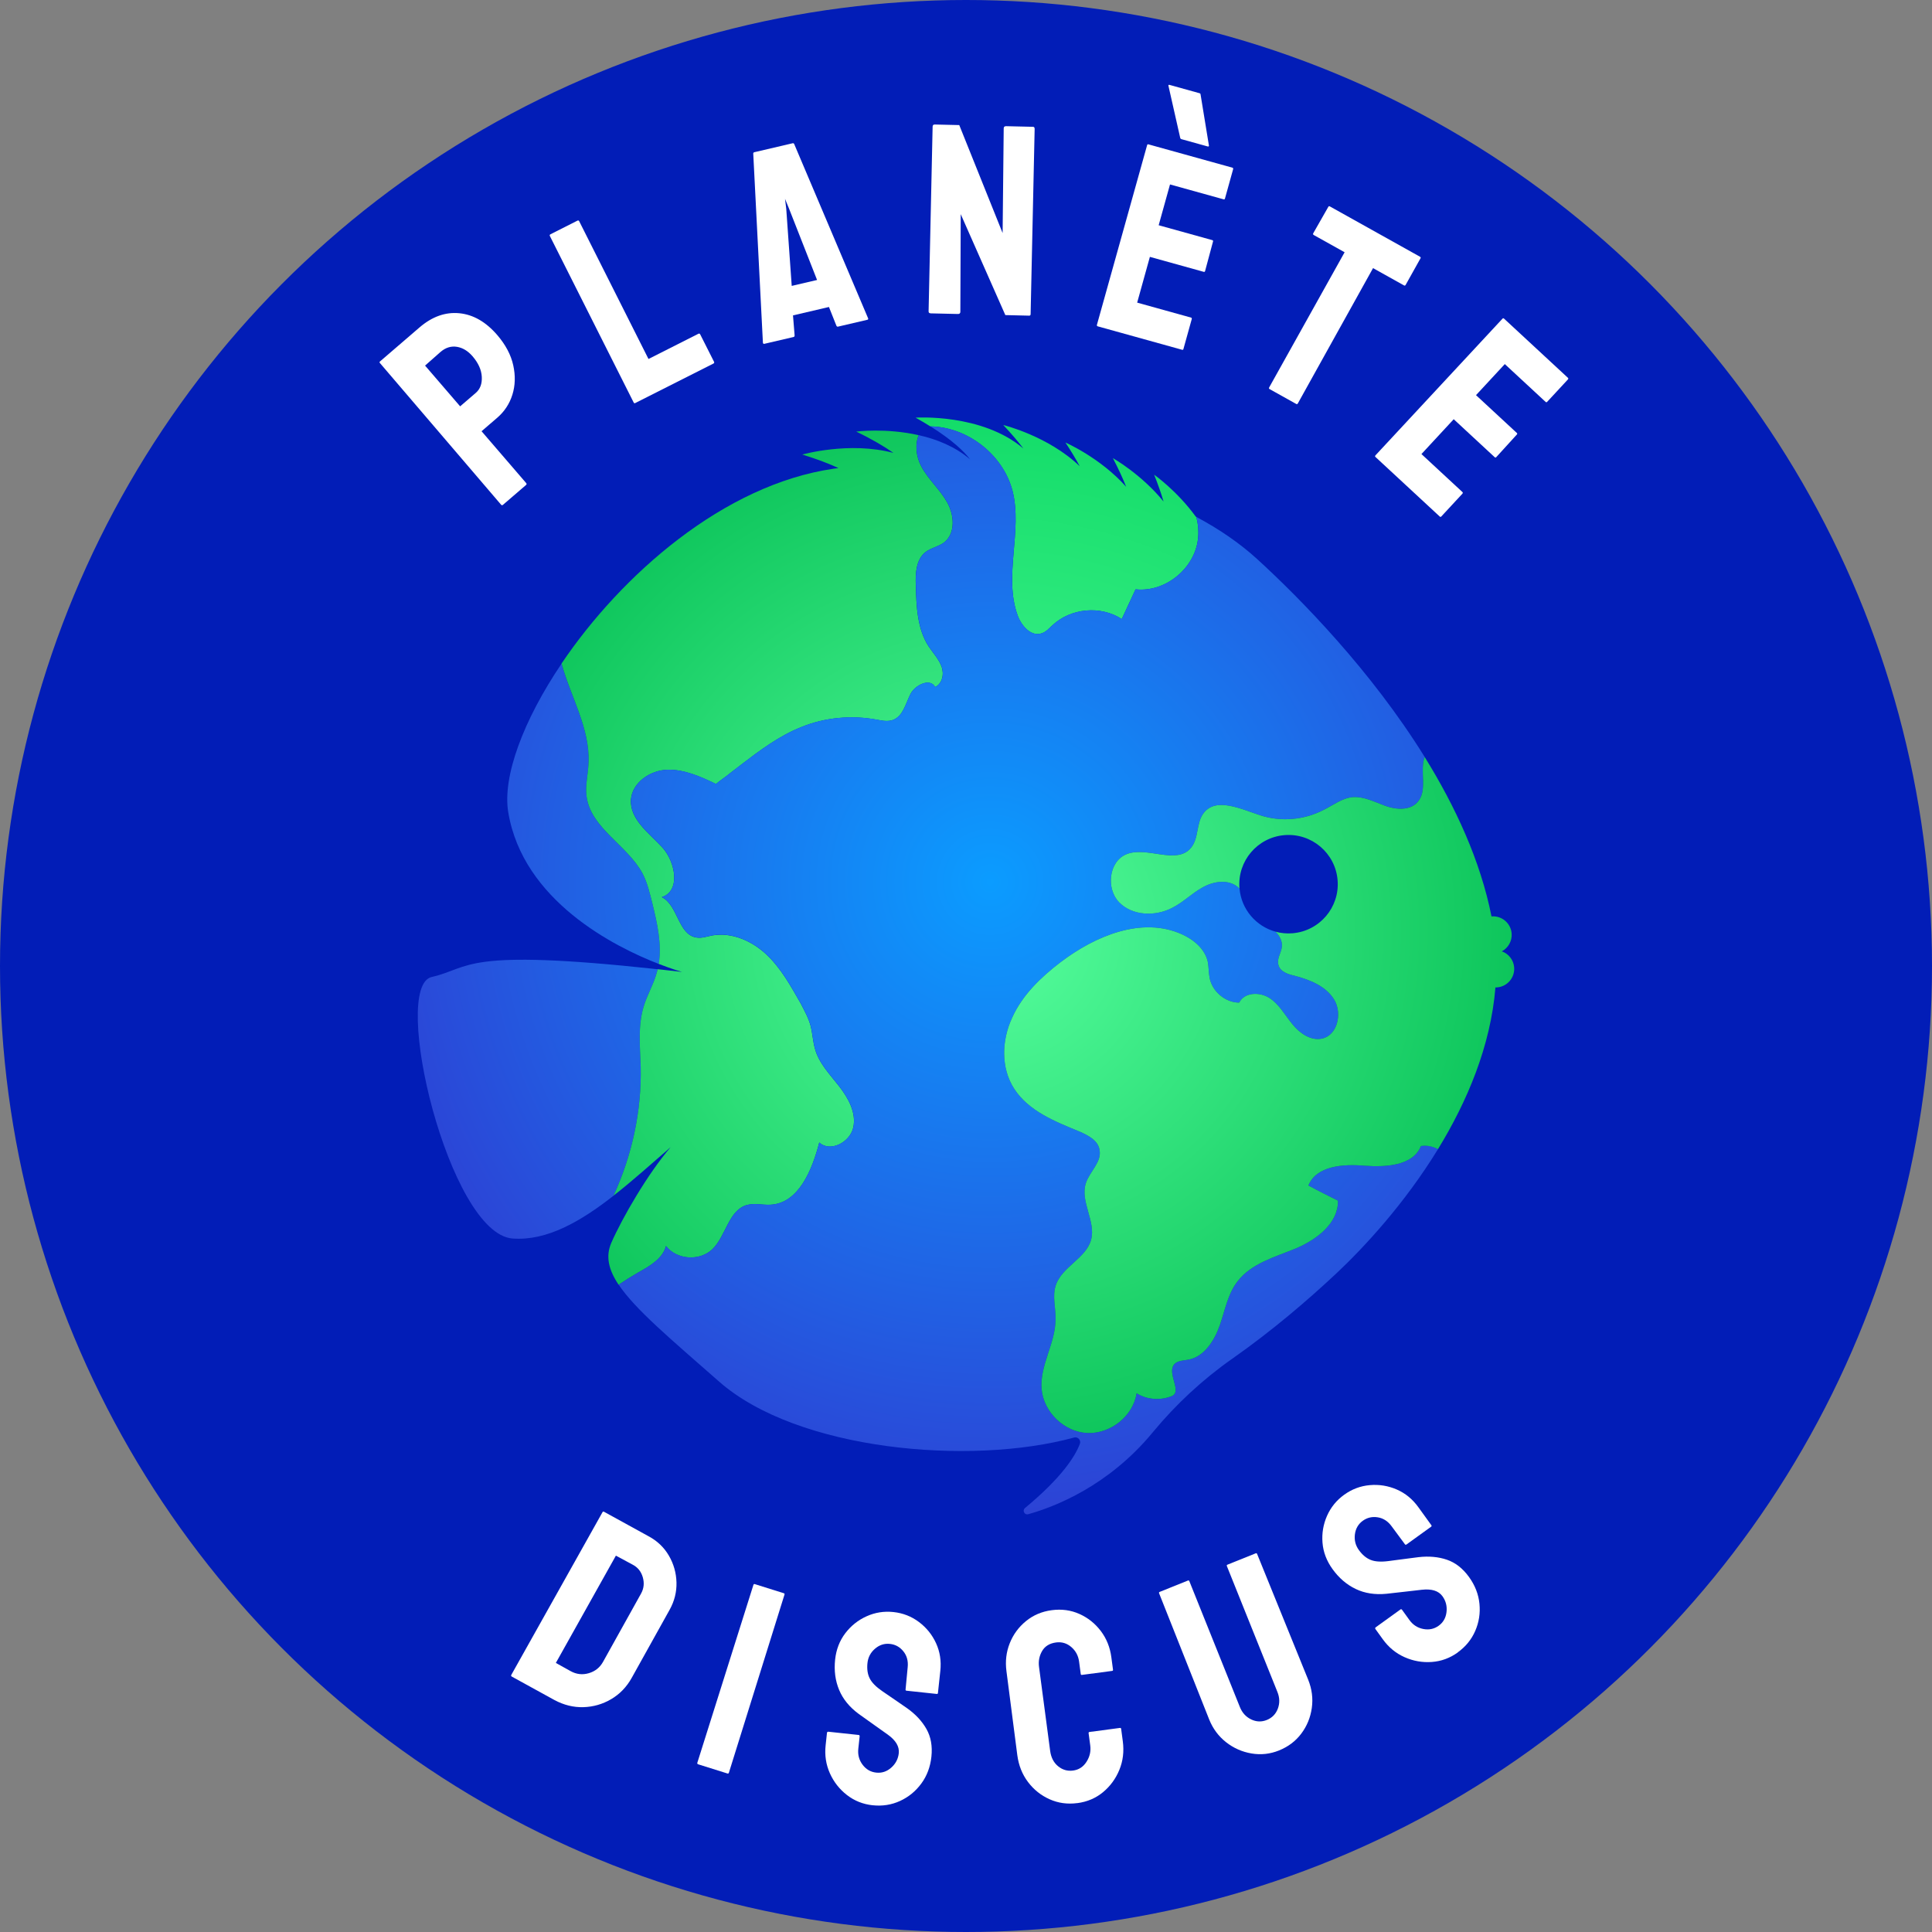 <?xml version="1.0" encoding="UTF-8"?>
<svg id="b" data-name="Calque 2" xmlns="http://www.w3.org/2000/svg" xmlns:xlink="http://www.w3.org/1999/xlink" viewBox="0 0 925.44 925.44">
  <rect x="0" y="0" width="925.44" height="925.44" fill="#808080" stroke="none"/>
  <defs>
    <style>
      .j {
        fill: url(#e);
      }

      .j, .k, .l, .m, .n, .o, .p, .q {
        stroke-width: 0px;
      }

      .k {
        fill: url(#g);
      }

      .l {
        fill: url(#i);
      }

      .m {
        fill: url(#h);
      }

      .n {
        fill: #fff;
      }

      .o {
        fill: #021db7;
      }

      .p {
        fill: url(#d);
      }

      .q {
        fill: url(#f);
      }
    </style>
    <radialGradient id="d" data-name="Dégradé sans nom 7" cx="474.27" cy="422.42" fx="474.27" fy="422.42" r="529.26" gradientUnits="userSpaceOnUse">
      <stop offset="0" stop-color="#0b9cff"/>
      <stop offset="1" stop-color="#4500b6"/>
    </radialGradient>
    <radialGradient id="e" data-name="Dégradé sans nom 7" cx="474.27" cy="422.42" fx="474.27" fy="422.42" r="529.26" xlink:href="#d"/>
    <radialGradient id="f" data-name="Dégradé sans nom 212" cx="474.27" cy="446.23" fx="474.27" fy="446.23" r="255.14" gradientUnits="userSpaceOnUse">
      <stop offset="0" stop-color="#57ff9e"/>
      <stop offset="1" stop-color="#0cc45a"/>
    </radialGradient>
    <radialGradient id="g" data-name="Dégradé sans nom 105" cx="473.14" cy="465.51" fx="473.14" fy="465.51" r="290.3" gradientUnits="userSpaceOnUse">
      <stop offset="0" stop-color="#57ff9e"/>
      <stop offset="1" stop-color="#0dd964"/>
    </radialGradient>
    <radialGradient id="h" data-name="Dégradé sans nom 7" cx="474.27" cy="422.42" fx="474.27" fy="422.42" r="529.26" xlink:href="#d"/>
    <radialGradient id="i" data-name="Dégradé sans nom 212" cx="474.27" cy="446.23" fx="474.27" fy="446.23" r="255.14" xlink:href="#f"/>
  </defs>
  <g id="c" data-name="Calque 1">
    <g>
      <circle class="o" cx="462.72" cy="462.72" r="462.72"/>
      <g>
        <g>
          <path class="p" d="m293.87,572.77c-15.7,12.29-31.9,21.71-48.32,20.49-30.57-2.28-58.68-120.76-38.76-125.28,19.16-4.37,14.04-13.93,108.23-3.71-.09.38-.18.75-.28,1.13-1.53,5.96-4.78,11.15-6.5,17.03-2.71,9.11-1.65,18.99-1.34,28.53.49,21.25-4.13,42.52-13.03,61.81Z"/>
          <path class="j" d="m315.54,461.74c-21.03-8.18-65.07-30.16-72.1-72.76-2.8-16.99,7.19-43.89,25.56-71.11,4.36,15.92,13.65,31.11,12.92,47.48-.15,5.44-1.7,10.94-.92,16.34,2.13,15.18,19.61,23.26,26.82,36.81,2.35,4.5,3.49,9.6,4.73,14.51,2.29,9.37,4.54,19.24,2.99,28.75Z"/>
        </g>
        <g>
          <path class="q" d="m447.94,329.11c-2.35-4.49-9.6-1.09-11.85,3.4-2.33,4.69-3.58,10.54-8.28,12.33-2.49.95-5.23.4-7.97-.13-12.08-2.22-24.76-1.03-36,3.56-10.59,4.19-19.94,11.22-29.02,18.16-1.73,1.29-3.54,2.78-5.27,4.06-2.16,1.77-4.45,3.27-6.62,5.05-7.35-3.54-15.18-7.05-23.32-6.81-8.14.25-16.7,6.04-17.38,14.22-.63,9.58,8.62,16.03,15.1,23.07,6.28,6.94,8.74,20.89-.33,23.7,7.84,3.98,7.77,17.93,16.54,19.35,2.54.46,5.03-.49,7.54-.97,9.48-1.71,19.22,2.66,26.14,9.21,6.92,6.55,11.58,15.06,16.34,23.38,1.83,3.58,3.75,6.96,4.76,10.85.9,3.61,1.06,7.35,2.04,10.78,1.88,7.04,7.26,12.44,11.62,18.06,4.36,5.62,8.3,12.67,6.73,19.75-1.58,7.1-11.11,11.98-16.28,7.14-3.39,13.16-9.93,29.26-23.49,29.82-3.74.16-7.43-.81-11.05.09-8.88,2.42-10.06,14.74-16.62,21.2-6.04,5.78-17.02,5.21-22.26-1.5-1.53,5.96-7.75,9.59-13.24,12.63-3.22,1.87-6.37,3.85-9.45,5.91-4.89-7.32-6.29-13.73-3.48-20.14,5.24-11.95,17.51-33.16,28.42-45.79-8.91,7.68-18.06,15.98-27.39,23.26,8.9-19.28,13.52-40.55,13.03-61.81-.31-9.54-1.37-19.42,1.34-28.53,1.72-5.88,4.97-11.07,6.5-17.03.1-.38.2-.75.28-1.13,3.73.4,7.62.84,11.67,1.31,0,0-4.38-1.2-11.16-3.84,1.54-9.51-.7-19.38-2.99-28.75-1.24-4.9-2.38-10.01-4.73-14.51-7.21-13.55-24.69-21.63-26.82-36.81-.78-5.4.76-10.89.92-16.34.74-16.37-8.56-31.56-12.92-47.48,28.65-42.45,77.68-85.68,130.36-93.32.76-.1,1.52-.2,2.28-.3-4.56-2.11-10.22-4.29-17.32-6.47,0,0,22.43-6.42,43.66-.79-4.37-3.07-10.15-6.51-17.85-10.22,0,0,14.3-1.84,29.99,1.74-1.97,4.38-1.25,10.33,1.17,14.88,3.36,6.33,8.99,11.15,12.42,17.28,3.45,6.13,4.09,14.91-1.54,19.27-2.73,1.98-6.45,2.61-8.99,4.68-4.34,3.55-4.73,10.03-4.49,15.64.24,10.2.69,20.95,6.09,29.33,2.2,3.28,4.85,6.08,6.21,9.67,1.36,3.6.44,8.23-3.05,9.87Z"/>
          <path class="k" d="m543.94,282.31c-2.14,4.77-4.47,9.46-6.61,14.23-10.11-6.6-24.47-5.25-33.21,2.98-1.54,1.38-3.06,3.22-5.18,3.86-4.89,1.7-9.5-3.34-11.39-8.32-7.07-19,2.42-40.66-2.6-60.11-4.61-17.33-21.59-30.4-39.3-30.7-2.15-1.35-4.5-2.75-7.08-4.19,0,0,31.8-2.15,51.64,14.79-2.56-3.36-5.72-7.1-9.65-11.27,0,0,21.47,5.22,36.64,19.75-1.83-3.39-4.08-7.15-6.85-11.35,0,0,16.68,7.24,29.09,21.2-1.58-3.99-3.65-8.52-6.36-13.72.41.23,13.7,7.81,24.22,20.71,0,.01.03.01.04.03-1.12-3.78-2.58-8.02-4.5-12.82,0,0,10.94,7.7,19.94,20.1.08.04.17.09.25.14.89,3.35,1.21,6.85.82,10.49-1.56,14.21-15.69,25.75-29.9,24.19Z"/>
        </g>
        <path class="m" d="m680.65,548.95c-3.82,9.51-16.72,10.15-26.95,9.45-10.16-.89-23.14-.06-26.95,9.46,4.79,2.61,9.47,4.94,14.16,7.27.17,10.85-10.18,18.59-20.11,22.85-10.13,4.16-21.33,7.17-27.91,15.68-4.8,6.1-6.07,14.02-8.66,21.34-2.52,7.13-7.35,14.82-14.87,16.27-2.51.48-5.7.42-7.11,2.54-3.1,4.34,4.1,12.85-.97,14.93-5.33,2.19-11.82,1.8-16.82-1.36-1.7,10.93-12.39,19.43-23.46,19.05-11.07-.38-21.02-9.9-22.04-20.91-1.04-11.47,6.76-22.2,6.65-33.71.14-5.44-1.57-10.8.08-16.02,2.9-9.01,14.54-12.97,16.97-21.97,2.35-8.81-5.35-18.22-2.53-27.05,1.82-5.6,7.81-10.26,6.54-16.1-.75-4.47-5.44-6.8-9.45-8.6-11.81-4.84-24.48-9.84-31.39-20.52-6.5-10.02-6.03-23.34-.96-34.14,4.89-10.88,13.72-19.3,23.16-26.52,16.7-12.69,38.98-21.95,58.07-13.38,5.72,2.57,11.06,7.03,12.44,13.15.48,2.51.4,5.23.88,7.74,1.21,6.5,7.52,11.86,14.17,11.86,2.5-5.07,9.9-5.19,14.52-2.19,4.62,2.99,7.36,8.12,10.91,12.46,3.37,4.26,8.76,8.06,14.06,7,7.53-1.44,9.99-12.02,6.06-18.6-3.93-6.58-11.73-9.63-19.11-11.57-3.12-.71-6.73-1.87-7.61-5.02-.96-2.96,1.18-5.67,1.61-8.68.32-2.94-1.04-5.28-3.08-7.39-9.2-2.53-16.3-10.56-17.2-20.6-.25-.26-.49-.5-.76-.73-4.47-3.84-11.55-2.9-16.77.04-5.13,2.74-9.43,7.23-14.75,9.89-8.07,4.18-18.95,3.88-25.41-2.69-6.26-6.48-5.02-19.46,3.45-22.99,9.86-4.06,24,5.28,30.97-3.07,3.92-4.66,2.4-11.99,6.14-16.74,5.96-7.65,17.8-1.86,27.01,1.12,9.78,3.24,20.98,2.31,30.24-2.49,4.69-2.25,9.04-5.81,14.26-6.21,5.42-.31,10.41,2.38,15.54,4.23,5.13,1.85,11.61,2.23,15.2-1.67,5.25-5.61,1.02-14.9,3.54-21.81-25.62-41.3-59.44-75.76-80.16-94.7-8.22-7.51-18.05-14.3-29.2-20.25.89,3.35,1.21,6.85.82,10.49-1.56,14.21-15.69,25.75-29.9,24.19-2.14,4.77-4.47,9.46-6.61,14.23-10.11-6.6-24.47-5.25-33.21,2.98-1.54,1.38-3.06,3.22-5.18,3.86-4.89,1.7-9.5-3.34-11.4-8.32-7.07-19,2.42-40.66-2.6-60.11-4.61-17.33-21.59-30.4-39.3-30.7,10.37,6.49,15.96,11.83,18.97,15.76-7.24-6.15-16.07-9.62-24.49-11.52-1.97,4.38-1.25,10.33,1.17,14.88,3.36,6.33,8.99,11.15,12.42,17.28,3.45,6.13,4.09,14.91-1.54,19.27-2.73,1.98-6.45,2.61-8.99,4.68-4.34,3.55-4.73,10.03-4.49,15.64.24,10.2.69,20.95,6.09,29.33,2.2,3.28,4.85,6.08,6.21,9.67,1.36,3.6.44,8.23-3.05,9.87-2.35-4.49-9.6-1.09-11.85,3.4-2.33,4.69-3.58,10.54-8.28,12.33-2.49.95-5.23.4-7.97-.13-12.08-2.22-24.76-1.03-36,3.56-10.59,4.19-19.94,11.22-29.02,18.16-1.73,1.29-3.54,2.78-5.27,4.06-2.16,1.77-4.45,3.27-6.62,5.05-7.35-3.54-15.18-7.05-23.32-6.81-8.14.25-16.7,6.04-17.38,14.22-.63,9.58,8.62,16.03,15.1,23.07,6.28,6.94,8.74,20.89-.33,23.7,7.84,3.98,7.77,17.93,16.54,19.35,2.54.46,5.03-.49,7.54-.97,9.48-1.71,19.22,2.66,26.14,9.21,6.92,6.55,11.58,15.07,16.34,23.38,1.83,3.58,3.75,6.96,4.76,10.85.9,3.61,1.06,7.35,2.04,10.78,1.88,7.04,7.26,12.44,11.62,18.06,4.36,5.62,8.3,12.66,6.73,19.75-1.58,7.1-11.11,11.98-16.28,7.14-3.39,13.16-9.93,29.26-23.49,29.82-3.74.16-7.43-.81-11.04.09-8.88,2.42-10.06,14.74-16.62,21.2-6.04,5.78-17.02,5.21-22.26-1.5-1.53,5.96-7.75,9.59-13.24,12.63-3.22,1.87-6.37,3.85-9.45,5.91,7.92,11.85,24.98,26.08,48.11,46.42,37.43,32.92,120.07,40.42,169.98,26.8l.03-.02c1.83-.5,3.46,1.28,2.78,3.06-2.28,5.98-8.69,16.15-26.27,30.7-1.42,1.18-.25,3.48,1.53,2.98,12.43-3.46,38.25-13.35,59.49-39.03.07-.09.15-.17.21-.25,11.07-13.4,23.87-25.27,38.11-35.25,19.33-13.56,36.36-28.25,49.72-40.75,13.24-12.41,32.77-33.46,48.8-59.65-2.51-1.32-5.29-1.92-8.16-1.5Z"/>
        <path class="l" d="m725.3,463.43c-.28-3.64-2.69-6.59-5.91-7.73,3.02-1.61,4.96-4.9,4.7-8.52-.37-4.91-4.64-8.58-9.54-8.22-.04,0-.07,0-.11.01-5.27-26.63-17.3-52.65-32.04-76.41-2.52,6.91,1.71,16.2-3.54,21.81-3.59,3.9-10.07,3.52-15.2,1.67-5.13-1.85-10.12-4.54-15.54-4.23-5.22.4-9.57,3.96-14.26,6.21-9.25,4.8-20.46,5.73-30.24,2.49-9.21-2.99-21.06-8.78-27.01-1.12-3.74,4.75-2.22,12.08-6.14,16.74-6.96,8.35-21.11-.99-30.97,3.07-8.47,3.54-9.71,16.51-3.45,22.99,6.45,6.57,17.33,6.87,25.41,2.69,5.32-2.66,9.62-7.15,14.75-9.89,5.22-2.94,12.3-3.89,16.77-.04.27.23.52.47.76.73,0-.08-.02-.15-.03-.24-1.05-12.99,8.62-24.36,21.6-25.41,12.99-1.05,24.36,8.63,25.41,21.61,1.05,12.98-8.63,24.35-21.61,25.4-2.83.23-5.58-.05-8.17-.77,2.04,2.11,3.4,4.45,3.08,7.39-.43,3.01-2.57,5.72-1.61,8.68.88,3.15,4.49,4.31,7.61,5.02,7.38,1.94,15.19,4.98,19.11,11.57,3.93,6.57,1.47,17.16-6.06,18.6-5.3,1.07-10.69-2.73-14.06-7-3.55-4.35-6.29-9.48-10.91-12.46-4.62-3-12.01-2.87-14.52,2.19-6.65,0-12.96-5.36-14.17-11.86-.48-2.51-.4-5.23-.88-7.74-1.38-6.12-6.72-10.58-12.44-13.15-19.09-8.57-41.37.69-58.07,13.38-9.44,7.22-18.26,15.65-23.16,26.52-5.07,10.8-5.55,24.12.96,34.14,6.91,10.68,19.57,15.68,31.39,20.52,4.01,1.8,8.69,4.12,9.45,8.6,1.27,5.84-4.72,10.5-6.54,16.1-2.82,8.83,4.88,18.25,2.53,27.05-2.43,9-14.07,12.96-16.97,21.97-1.66,5.22.06,10.59-.08,16.02.11,11.51-7.69,22.23-6.65,33.71,1.02,11.01,10.97,20.52,22.04,20.91,11.07.37,21.76-8.12,23.46-19.05,5,3.16,11.48,3.54,16.82,1.36,5.07-2.08-2.13-10.59.97-14.93,1.42-2.12,4.6-2.06,7.11-2.54,7.52-1.45,12.35-9.14,14.87-16.27,2.59-7.32,3.86-15.24,8.66-21.34,6.57-8.51,17.77-11.52,27.91-15.68,9.93-4.25,20.29-11.99,20.11-22.85-4.69-2.33-9.37-4.67-14.16-7.27,3.82-9.52,16.8-10.35,26.95-9.46,10.23.7,23.14.06,26.95-9.45,2.87-.42,5.65.18,8.16,1.5,13.92-22.72,25.22-49.31,27.52-77.46.25,0,.5,0,.75-.02,4.9-.37,8.58-4.64,8.22-9.54Z"/>
      </g>
      <g>
        <path class="n" d="m240.93,241.81c-.33.28-.63.26-.92-.07l-58.05-67.87c-.22-.26-.21-.51.05-.73l18.92-16.28c6.04-5.2,12.41-7.47,19.09-6.82,6.68.66,12.73,4.14,18.16,10.44,4.01,4.67,6.57,9.5,7.67,14.5,1.1,5,.96,9.69-.41,14.07-1.37,4.38-3.8,8.07-7.28,11.07l-7.49,6.44,21.37,24.83c.28.33.26.63-.07.92l-11.04,9.5Zm-20.52-47.17l7.49-6.44c2.1-1.81,3.06-4.38,2.88-7.71-.18-3.33-1.65-6.61-4.42-9.83-2.21-2.56-4.7-4.07-7.5-4.53-2.79-.45-5.41.36-7.84,2.45l-7.41,6.54,16.79,19.51Z"/>
        <path class="n" d="m304.26,193.09c-.31.16-.56.04-.76-.35l-40.09-79.66c-.2-.39-.1-.68.29-.87l12.88-6.51c.39-.2.68-.1.87.29l33.18,65.97,23.9-12.08c.39-.19.68-.1.87.29l6.62,13.11c.2.39.1.68-.29.87l-37.48,18.93Z"/>
        <path class="n" d="m365.44,164.2l-4.63-90.63c0-.36.18-.58.51-.66l18.35-4.29c.34-.08.59.04.75.36l35.39,83.45c.18.4.06.65-.36.75l-14.05,3.28c-.34.08-.6-.08-.78-.49l-3.55-8.92-17.22,4.02.77,9.57c.01.44-.15.7-.48.78l-14.05,3.28c-.34.08-.55-.09-.65-.51Zm13.79-27.25l12.15-2.84-13.5-34.36-1.85-4.5.59,4.8,2.62,36.9Z"/>
        <path class="n" d="m445.82,150.09c-.69-.02-1.03-.33-1.02-.93l1.93-88.51c.02-.69.37-1.03,1.06-1.01l11.7.27,20.77,51.72.52-50.18c.02-.69.41-1.03,1.19-1.01l12.87.3c.52.01.77.36.76,1.06l-1.93,88.64c-.01.52-.24.77-.67.76l-11.44-.27-21.37-48.35-.18,46.81c-.02.69-.41,1.03-1.19,1.01l-13-.3Z"/>
        <path class="n" d="m525.78,156.3c-.33-.09-.44-.35-.33-.77l24.03-86.02c.09-.33.3-.46.64-.36l40.21,11.17c.33.09.44.35.33.77l-3.9,14.03c-.09.33-.31.45-.64.36l-25.68-7.13-5.43,19.54,25.68,7.13c.33.09.45.31.36.64l-3.81,14.19c-.09.33-.31.45-.64.36l-25.8-7.17-6.09,21.92,25.8,7.17c.33.09.44.35.33.77l-3.97,14.28c-.09.34-.31.46-.64.36l-40.46-11.24Zm40.14-89.64c-.33-.09-.54-.33-.61-.71l-5.63-24.9c-.08-.38.14-.5.64-.36l14.28,3.97c.33.09.49.32.49.67l4,24.45c-.01.36-.22.48-.64.36l-12.53-3.48Z"/>
        <path class="n" d="m608.11,186.35c-.3-.17-.35-.44-.14-.82l36.11-64.7-14.76-8.24c-.38-.21-.46-.5-.25-.88l7.21-12.65c.17-.3.4-.37.71-.2l43.14,24.08c.38.21.48.47.31.77l-7.1,12.71c-.21.38-.47.48-.77.31l-14.87-8.3-36,64.77c-.21.38-.47.48-.77.31l-12.83-7.16Z"/>
        <path class="n" d="m658.84,218.9c-.25-.24-.23-.51.06-.83l60.8-65.42c.23-.25.48-.27.74-.03l30.61,28.36c.25.24.23.51-.06.83l-9.9,10.68c-.24.25-.48.26-.73.03l-19.55-18.12-13.79,14.88,19.55,18.11c.25.23.26.48.03.73l-9.89,10.86c-.24.25-.48.26-.73.03l-19.64-18.2-15.46,16.69,19.64,18.2c.25.24.23.51-.06.83l-10.07,10.87c-.24.25-.48.26-.74.03l-30.8-28.54Z"/>
      </g>
      <g>
        <path class="n" d="m245.19,803.12c-.38-.21-.46-.5-.25-.88l43.67-77.9c.17-.3.4-.37.71-.2l21.3,11.71c4.21,2.24,7.46,5.35,9.77,9.31,2.31,3.96,3.52,8.24,3.65,12.82.12,4.58-.97,8.96-3.29,13.12l-18.15,32.6c-2.45,4.39-5.73,7.8-9.85,10.21-4.12,2.42-8.55,3.69-13.29,3.83-4.74.14-9.37-1-13.87-3.41l-20.39-11.21Zm21.07-6.57l7.04,3.92c2.8,1.56,5.72,1.89,8.74,1,3.03-.89,5.3-2.7,6.82-5.43l18.21-32.71c1.35-2.42,1.63-5.02.84-7.79-.79-2.77-2.42-4.79-4.88-6.07l-8.01-4.31-28.76,51.39Z"/>
        <path class="n" d="m334.47,845.13c-.42-.13-.56-.4-.43-.81l26.86-85.18c.1-.33.32-.44.65-.34l13.89,4.36c.33.1.44.32.34.65l-26.61,85.25c-.13.41-.36.57-.69.46l-14.02-4.4Z"/>
        <path class="n" d="m418.03,864.74c-4.65-.5-8.77-2.14-12.35-4.92-3.58-2.78-6.3-6.25-8.17-10.42-1.86-4.17-2.54-8.62-2.03-13.36l.64-5.95c.05-.43.28-.62.72-.58l14.48,1.55c.34.04.49.27.45.7l-.64,5.95c-.3,2.84.38,5.38,2.06,7.61,1.68,2.23,3.85,3.49,6.53,3.77,2.67.29,5.06-.5,7.18-2.37,2.12-1.87,3.32-4.17,3.62-6.93.34-3.19-1.43-6.17-5.32-8.94-1.3-.92-3.32-2.36-6.07-4.31-2.75-1.95-5.35-3.8-7.77-5.54-4.44-3.27-7.58-7.11-9.42-11.54-1.84-4.42-2.47-9.26-1.91-14.52.52-4.83,2.15-9.03,4.88-12.62,2.74-3.58,6.14-6.29,10.22-8.12,4.07-1.83,8.35-2.5,12.83-2.02,4.57.49,8.64,2.08,12.23,4.78,3.59,2.7,6.32,6.08,8.19,10.16,1.87,4.08,2.55,8.49,2.04,13.23l-1.14,10.6c-.04.35-.23.5-.57.46l-14.48-1.55c-.35-.04-.5-.23-.46-.57l1.01-10.61c.32-3.02-.36-5.57-2.05-7.67-1.69-2.1-3.83-3.29-6.42-3.57-2.67-.29-5.06.48-7.18,2.3-2.11,1.82-3.32,4.11-3.61,6.87-.3,2.84.04,5.28,1.05,7.3,1,2.03,3,4.07,6.01,6.14.4.3,1.19.85,2.38,1.63,1.18.78,2.46,1.66,3.84,2.63,1.38.98,2.61,1.83,3.71,2.56,1.1.73,1.77,1.19,2.01,1.39,4.05,2.88,7.13,6.19,9.26,9.95,2.12,3.76,2.91,8.18,2.37,13.26-.53,4.91-2.14,9.21-4.85,12.88-2.71,3.68-6.1,6.45-10.18,8.32-4.08,1.87-8.45,2.56-13.1,2.06Z"/>
        <path class="n" d="m516.04,863.69c-4.73.63-9.16.01-13.29-1.84-4.14-1.85-7.58-4.61-10.34-8.27-2.76-3.66-4.46-7.93-5.11-12.83l-5.2-40.23c-.63-4.72-.1-9.19,1.57-13.39,1.67-4.2,4.26-7.73,7.77-10.6,3.51-2.87,7.63-4.62,12.35-5.24,4.72-.63,9.13-.03,13.22,1.79,4.09,1.82,7.51,4.54,10.26,8.15,2.75,3.61,4.45,7.83,5.08,12.64l.79,5.93c.05.34-.1.54-.45.58l-14.43,1.91c-.34.05-.54-.1-.58-.45l-.79-5.93c-.38-2.83-1.62-5.16-3.74-6.98-2.12-1.82-4.56-2.54-7.3-2.18-3.09.41-5.32,1.78-6.67,4.1-1.35,2.32-1.85,4.86-1.48,7.61l5.33,40.21c.42,3.18,1.69,5.63,3.8,7.37,2.11,1.73,4.49,2.42,7.16,2.07,2.75-.36,4.9-1.76,6.46-4.2,1.56-2.44,2.15-5.03,1.79-7.78l-.79-5.93c-.05-.34.1-.54.45-.58l14.56-1.93c.34-.04.54.1.58.45l.79,5.93c.65,4.9.1,9.47-1.66,13.73-1.75,4.25-4.36,7.81-7.83,10.68-3.47,2.86-7.56,4.61-12.29,5.23Z"/>
        <path class="n" d="m612.63,838.49c-4.26,1.71-8.65,2.19-13.15,1.43s-8.57-2.56-12.19-5.4c-3.62-2.84-6.31-6.48-8.09-10.9l-23.98-60.42c-.13-.32-.03-.55.29-.68l13.51-5.43c.32-.13.55-.03.68.29l24.22,60.32c1.1,2.74,2.89,4.7,5.38,5.9,2.49,1.2,4.98,1.29,7.47.29,2.57-1.03,4.34-2.84,5.32-5.43.97-2.58.91-5.24-.19-7.98l-24.22-60.32c-.13-.32-.03-.55.29-.68l13.51-5.43c.32-.13.55-.03.68.29l24.46,60.22c1.81,4.51,2.39,9.04,1.74,13.59-.65,4.56-2.32,8.64-5.03,12.25-2.71,3.61-6.27,6.3-10.7,8.08Z"/>
        <path class="n" d="m698.33,791.5c-3.79,2.74-7.96,4.27-12.48,4.59-4.52.33-8.87-.44-13.04-2.29-4.17-1.85-7.65-4.71-10.44-8.58l-3.5-4.85c-.25-.35-.21-.65.15-.91l11.81-8.52c.28-.2.55-.13.8.22l3.5,4.85c1.67,2.32,3.88,3.75,6.62,4.28,2.74.54,5.2.02,7.38-1.55,2.18-1.57,3.43-3.76,3.76-6.56.33-2.8-.32-5.33-1.94-7.58-1.88-2.6-5.19-3.63-9.93-3.09-1.58.18-4.05.46-7.4.85-3.35.39-6.51.75-9.49,1.07-5.49.54-10.39-.22-14.72-2.29-4.32-2.06-8.03-5.24-11.12-9.53-2.84-3.93-4.44-8.15-4.8-12.65-.36-4.5.37-8.79,2.17-12.87,1.81-4.08,4.54-7.45,8.19-10.08,3.72-2.69,7.82-4.23,12.29-4.62,4.47-.39,8.77.3,12.89,2.08,4.12,1.78,7.58,4.61,10.36,8.47l6.24,8.64c.2.28.16.52-.12.73l-11.81,8.52c-.28.2-.52.16-.73-.12l-6.34-8.57c-1.78-2.46-4-3.9-6.66-4.33-2.66-.43-5.05.12-7.16,1.64-2.18,1.57-3.44,3.74-3.8,6.51-.35,2.77.28,5.28,1.9,7.52,1.67,2.32,3.56,3.9,5.66,4.73,2.1.84,4.96,1.02,8.57.55.5-.04,1.45-.17,2.85-.38,1.4-.21,2.94-.41,4.61-.6,1.68-.19,3.17-.39,4.47-.58,1.3-.19,2.11-.29,2.42-.31,4.93-.57,9.45-.17,13.54,1.21,4.09,1.38,7.63,4.14,10.63,8.28,2.89,4,4.56,8.28,5.01,12.82.45,4.54-.22,8.87-2.01,12.99-1.78,4.12-4.57,7.55-8.37,10.29Z"/>
      </g>
    </g>
  </g>
</svg>